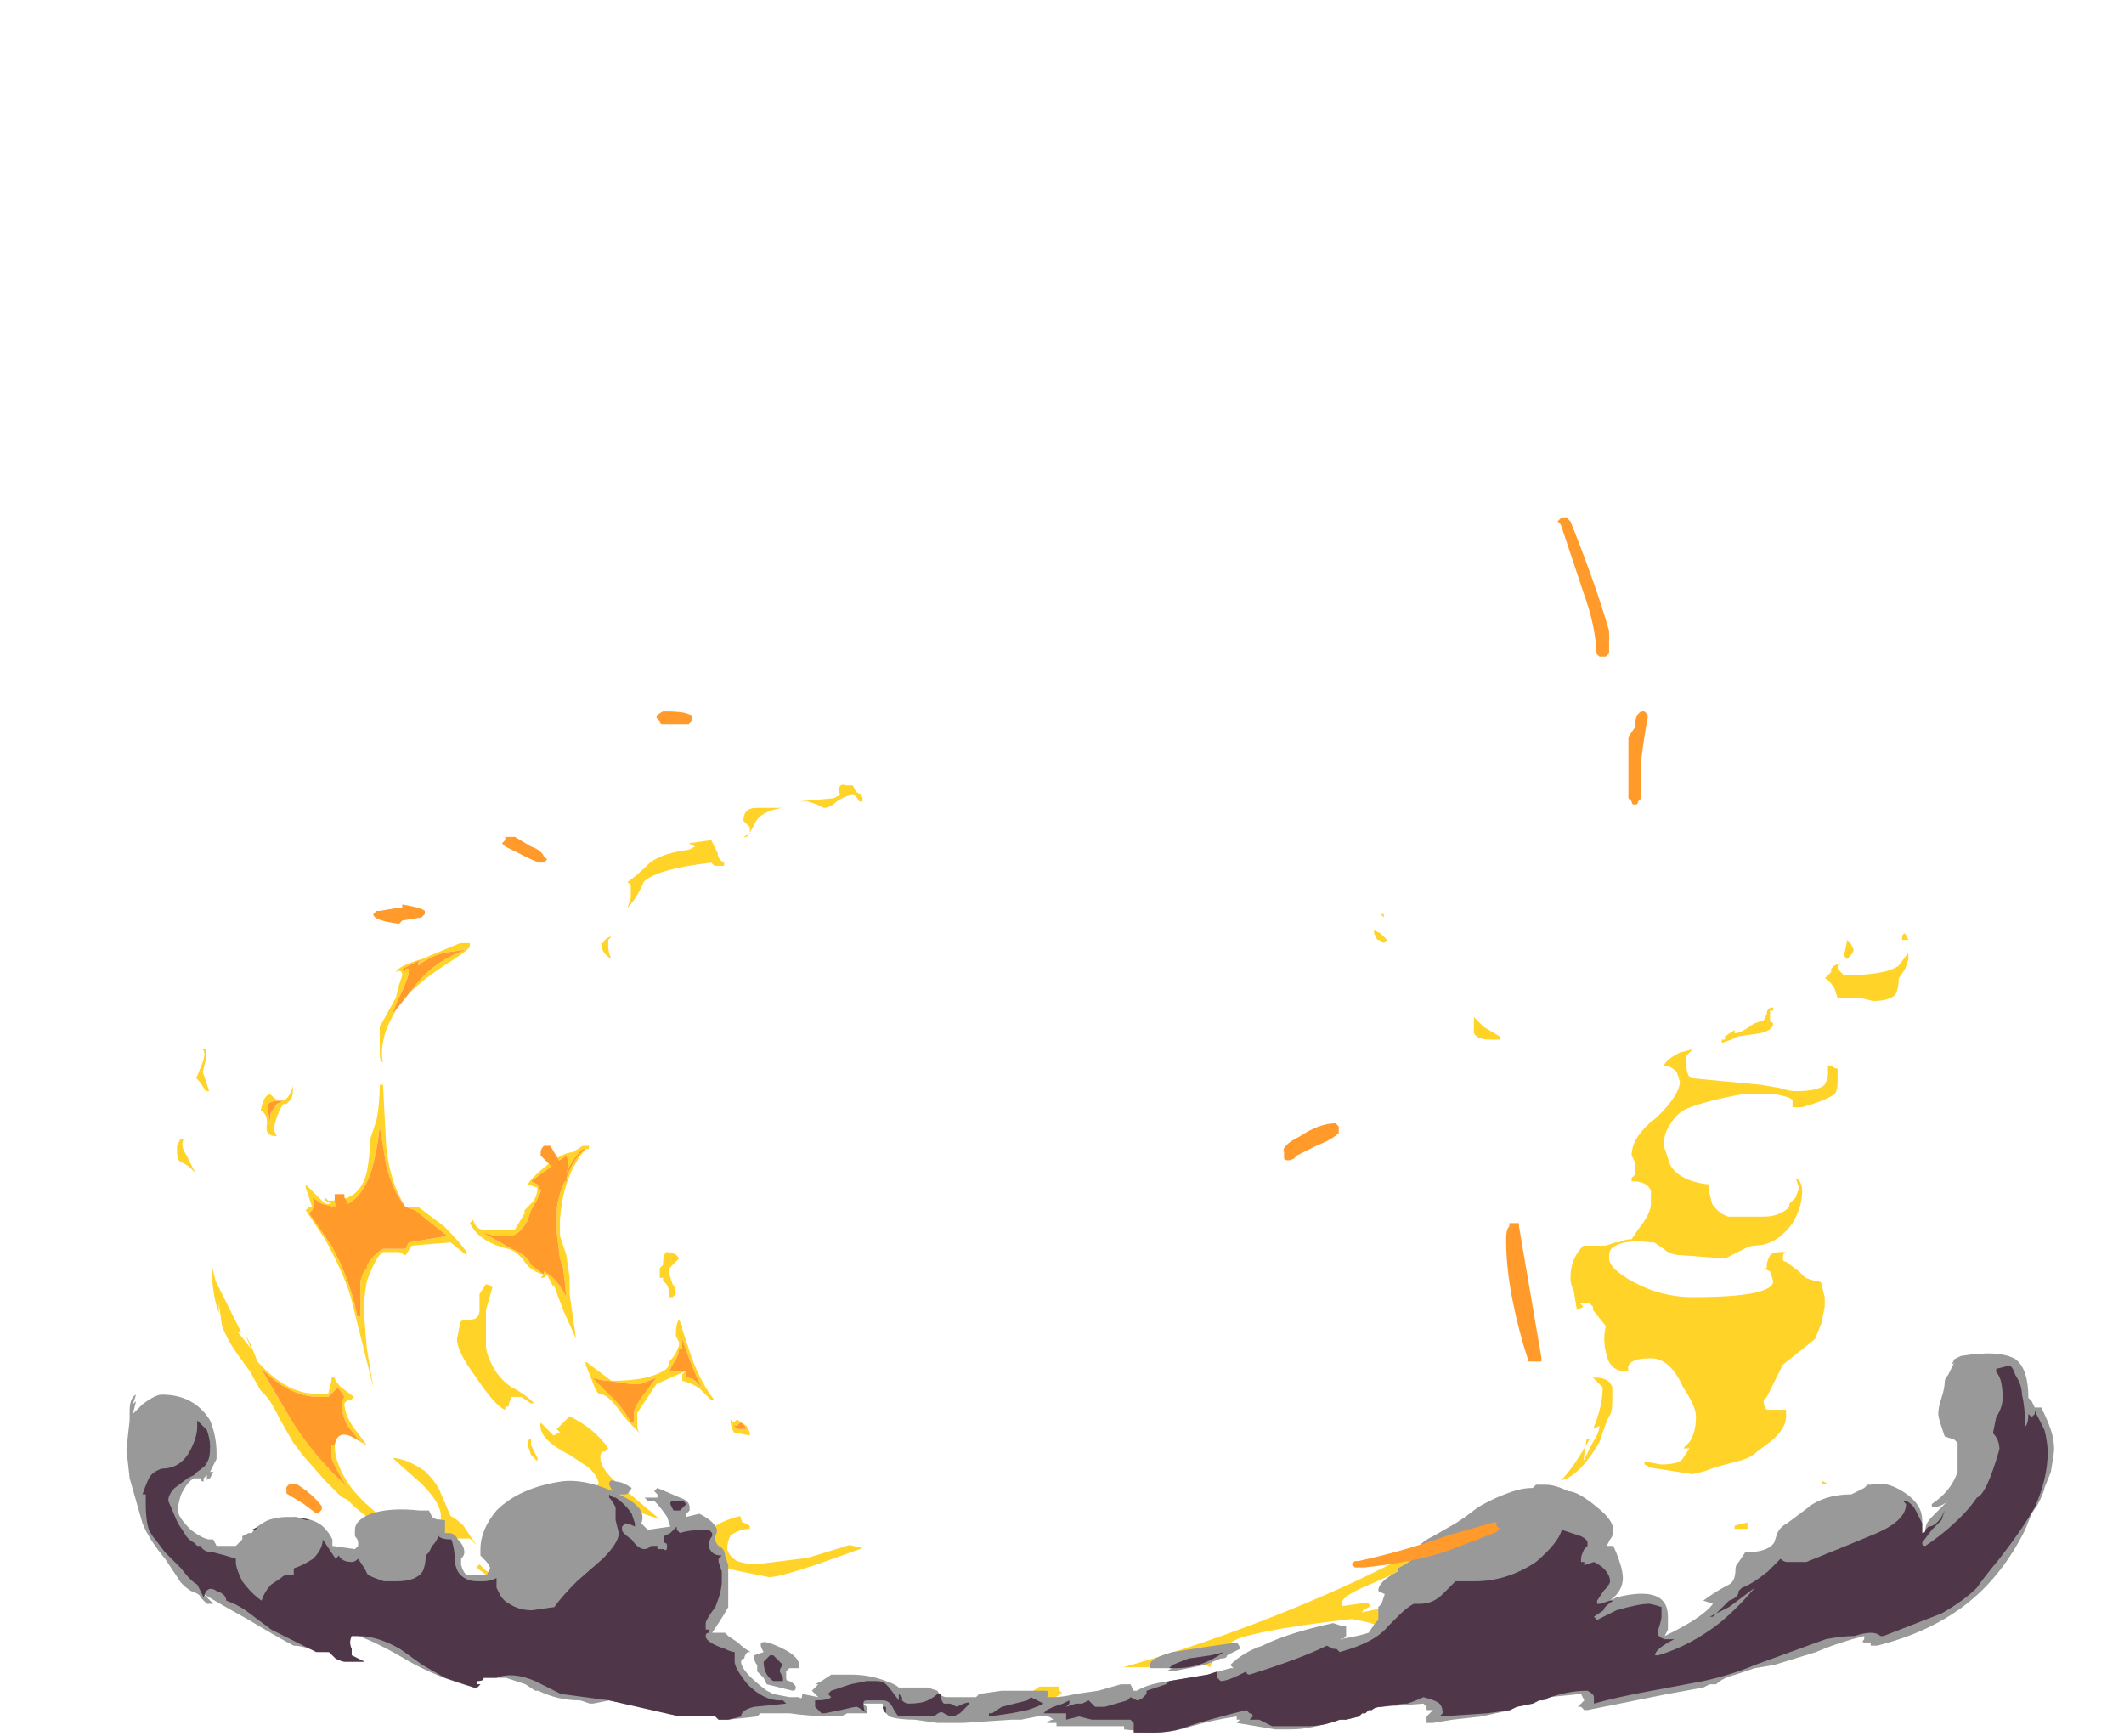 <?xml version="1.0" encoding="UTF-8" standalone="no"?>
<svg xmlns:ffdec="https://www.free-decompiler.com/flash" xmlns:xlink="http://www.w3.org/1999/xlink" ffdec:objectType="frame" height="188.75px" width="231.0px" xmlns="http://www.w3.org/2000/svg">
  <g transform="matrix(1.0, 0.0, 0.0, 1.0, 110.25, 168.0)">
    <use ffdec:characterId="1057" height="14.2" transform="matrix(7.0, 0.0, 0.0, 7.0, -91.0, -82.6)" width="26.9" xlink:href="#shape0"/>
    <use ffdec:characterId="1008" height="5.9" transform="matrix(7.0, 0.0, 0.0, 7.0, -96.5, -20.9)" width="29.95" xlink:href="#shape1"/>
    <use ffdec:characterId="1058" height="16.3" transform="matrix(7.0, 0.0, 0.0, 7.0, -79.1, -111.65)" width="21.15" xlink:href="#shape2"/>
  </g>
  <defs>
    <g id="shape0" transform="matrix(1.0, 0.0, 0.0, 1.0, 13.0, 11.8)">
      <path d="M7.3 -8.05 L7.55 -7.9 7.55 -7.85 7.4 -7.85 Q7.2 -7.85 7.15 -7.95 7.15 -8.05 7.15 -8.15 L7.15 -8.2 7.3 -8.05 M10.1 -7.45 Q10.15 -7.55 10.35 -7.65 L10.55 -7.7 10.45 -7.6 Q10.45 -7.55 10.45 -7.5 10.45 -7.25 10.55 -7.25 L11.6 -7.15 11.9 -7.1 Q12.05 -7.05 12.15 -7.05 12.5 -7.05 12.6 -7.15 12.65 -7.25 12.65 -7.3 L12.65 -7.45 12.7 -7.45 Q12.75 -7.4 12.8 -7.4 L12.8 -7.2 Q12.8 -7.05 12.75 -7.0 12.6 -6.9 12.25 -6.8 L12.1 -6.8 12.1 -6.9 Q12.1 -6.95 11.85 -7.0 L11.3 -7.0 11.05 -6.95 Q10.6 -6.85 10.4 -6.75 10.25 -6.65 10.15 -6.45 10.1 -6.35 10.1 -6.2 L10.2 -5.9 Q10.35 -5.65 10.8 -5.6 L10.8 -5.5 10.85 -5.3 Q10.95 -5.15 11.1 -5.1 L11.65 -5.1 Q11.9 -5.1 12.05 -5.25 L12.05 -5.3 12.15 -5.4 12.2 -5.55 12.15 -5.7 Q12.25 -5.65 12.25 -5.5 12.25 -5.25 12.1 -5.0 11.85 -4.65 11.5 -4.65 11.45 -4.65 11.35 -4.6 L11.05 -4.45 10.4 -4.5 Q10.2 -4.5 10.1 -4.6 L9.95 -4.7 9.9 -4.7 Q9.55 -4.75 9.35 -4.65 9.25 -4.6 9.25 -4.5 L9.25 -4.45 Q9.25 -4.3 9.6 -4.1 10.05 -3.85 10.55 -3.85 11.8 -3.85 11.8 -4.1 L11.75 -4.25 11.65 -4.3 11.7 -4.3 11.7 -4.35 Q11.7 -4.4 11.75 -4.5 11.8 -4.55 11.9 -4.55 L12.0 -4.55 Q11.95 -4.55 11.95 -4.45 11.95 -4.4 12.0 -4.4 L12.2 -4.25 12.3 -4.15 12.45 -4.1 Q12.55 -4.1 12.55 -4.05 L12.6 -3.85 12.6 -3.7 12.55 -3.45 12.45 -3.2 11.95 -2.8 11.7 -2.3 11.65 -2.25 Q11.65 -2.15 11.7 -2.1 L12.0 -2.1 12.0 -2.0 Q12.0 -1.8 11.75 -1.6 L11.55 -1.45 Q11.45 -1.35 11.25 -1.3 10.85 -1.2 10.75 -1.15 L10.55 -1.1 9.9 -1.2 9.8 -1.25 9.8 -1.3 10.05 -1.25 Q10.35 -1.25 10.4 -1.35 L10.5 -1.5 10.4 -1.5 10.5 -1.6 Q10.6 -1.75 10.6 -2.0 10.6 -2.15 10.4 -2.45 10.2 -2.9 9.9 -2.9 9.5 -2.9 9.55 -2.7 L9.5 -2.7 Q9.25 -2.7 9.2 -3.0 9.15 -3.2 9.2 -3.4 L9.0 -3.65 9.0 -3.7 8.95 -3.75 8.8 -3.75 8.85 -3.7 8.75 -3.65 8.7 -3.95 Q8.65 -4.05 8.65 -4.15 8.65 -4.45 8.85 -4.65 L9.2 -4.65 9.35 -4.7 9.4 -4.7 Q9.5 -4.75 9.6 -4.75 L9.7 -4.9 Q9.9 -5.15 9.9 -5.3 L9.9 -5.5 Q9.85 -5.65 9.6 -5.65 L9.6 -5.7 9.65 -5.75 9.65 -5.95 9.6 -6.05 Q9.6 -6.35 10.0 -6.65 10.35 -7.0 10.35 -7.2 L10.3 -7.35 Q10.2 -7.45 10.1 -7.45 M11.2 -7.95 Q11.3 -7.95 11.5 -8.1 L11.65 -8.15 11.7 -8.25 Q11.7 -8.35 11.8 -8.35 L11.8 -8.3 11.75 -8.3 11.75 -8.15 11.8 -8.1 Q11.8 -8.0 11.6 -7.95 L11.25 -7.9 11.15 -7.85 11.0 -7.8 11.0 -7.85 11.05 -7.85 11.05 -7.9 11.2 -8.0 11.2 -7.95 M5.75 -9.75 L5.7 -9.8 5.75 -9.8 5.75 -9.75 M5.65 -9.4 L5.6 -9.5 5.6 -9.55 5.7 -9.5 5.8 -9.4 5.75 -9.35 Q5.7 -9.4 5.65 -9.4 M8.2 -0.25 L8.05 -0.05 Q7.9 0.05 7.75 0.0 L7.55 0.0 7.9 -0.15 Q8.1 -0.25 8.2 -0.25 M9.3 -2.25 Q9.3 -2.05 9.25 -2.0 9.2 -1.9 9.1 -1.6 9.05 -1.5 8.9 -1.3 8.7 -1.05 8.5 -1.0 8.7 -1.2 8.95 -1.65 L8.9 -1.65 8.85 -1.3 9.0 -1.6 Q9.1 -1.75 9.1 -1.85 L9.0 -1.8 Q9.15 -2.15 9.15 -2.45 L9.0 -2.6 9.05 -2.6 Q9.25 -2.6 9.3 -2.45 L9.3 -2.25 M11.3 -0.25 L11.2 -0.25 11.2 -0.3 11.4 -0.35 11.4 -0.25 Q11.35 -0.25 11.3 -0.25 M13.05 -9.25 Q13.05 -9.2 12.95 -9.1 L12.9 -9.15 12.95 -9.4 13.0 -9.35 13.05 -9.25 M13.9 -9.4 L13.8 -9.4 Q13.8 -9.5 13.85 -9.5 L13.9 -9.4 M13.9 -9.1 L13.85 -8.95 13.75 -8.8 Q13.75 -8.65 13.7 -8.55 13.6 -8.45 13.35 -8.45 L13.15 -8.5 12.8 -8.5 12.75 -8.65 Q12.65 -8.8 12.6 -8.8 L12.7 -8.9 12.7 -8.95 12.75 -9.0 12.85 -9.05 Q12.8 -9.05 12.8 -8.95 L12.9 -8.85 Q13.55 -8.85 13.75 -9.0 L13.9 -9.2 13.9 -9.1 M12.6 -0.95 L12.55 -0.95 12.55 -1.0 12.65 -0.95 12.6 -0.95 M8.2 0.45 L8.2 0.4 Q8.2 0.35 8.45 0.3 L8.2 0.45 M7.85 0.75 L7.85 0.8 Q7.8 0.8 7.8 0.85 L7.8 0.9 7.85 0.9 7.75 0.95 7.7 0.95 7.3 1.05 7.15 1.05 Q7.05 1.1 7.05 1.05 L7.05 1.0 7.1 1.0 7.15 0.9 Q7.3 0.9 7.55 0.8 L7.7 0.7 7.85 0.75 M7.15 0.7 Q6.85 0.9 5.65 1.35 L5.6 1.25 5.65 1.25 5.5 1.2 5.25 1.15 Q3.95 1.3 3.5 1.45 3.15 1.6 3.05 1.9 L2.95 1.85 Q2.9 1.8 2.85 1.8 L2.65 1.8 2.3 1.85 2.1 1.9 1.7 1.9 Q3.3 1.45 4.9 0.75 5.7 0.4 6.6 -0.1 6.1 0.35 5.9 0.45 L5.45 0.65 Q5.1 0.8 5.1 0.9 L5.1 0.95 5.45 0.9 5.5 0.9 5.55 0.95 5.45 1.0 5.4 1.05 6.3 0.85 7.05 0.7 7.15 0.7 M0.35 2.35 L0.25 2.3 0.4 2.2 0.7 2.2 0.7 2.25 0.75 2.3 0.6 2.4 0.35 2.35 M2.35 2.35 L2.35 2.35 M2.25 2.35 Q2.4 2.25 2.85 2.15 L2.7 2.3 2.45 2.4 2.25 2.4 2.25 2.35 M-12.6 -7.35 L-12.5 -7.05 -12.55 -7.05 -12.65 -7.2 -12.7 -7.25 -12.6 -7.5 Q-12.55 -7.65 -12.6 -7.7 L-12.55 -7.7 -12.55 -7.55 -12.6 -7.35 M-11.7 -6.75 Q-11.65 -7.0 -11.55 -7.0 -11.45 -6.9 -11.4 -6.9 -11.3 -6.9 -11.25 -7.0 -11.2 -7.1 -11.2 -7.15 L-11.2 -7.05 Q-11.2 -6.95 -11.25 -6.9 L-11.3 -6.85 -11.35 -6.85 Q-11.45 -6.7 -11.5 -6.45 L-11.45 -6.35 Q-11.65 -6.35 -11.6 -6.55 -11.6 -6.7 -11.7 -6.75 M-12.95 -6.3 L-12.9 -6.3 Q-12.95 -6.2 -12.85 -6.05 L-12.7 -5.75 Q-12.8 -5.9 -12.95 -5.95 -13.0 -6.0 -13.0 -6.1 L-13.0 -6.2 -12.95 -6.3 M-10.55 -1.55 Q-10.55 -1.25 -10.3 -0.9 -10.15 -0.7 -9.9 -0.5 L-9.7 -0.35 -9.8 -0.4 -9.35 -0.05 Q-9.85 -0.25 -10.25 -0.6 L-10.35 -0.7 -10.45 -0.75 -10.7 -1.0 -11.05 -1.4 -11.2 -1.6 -11.4 -1.95 -11.45 -2.05 Q-11.55 -2.25 -11.65 -2.35 L-11.7 -2.4 -11.9 -2.75 -11.8 -2.6 -12.05 -2.95 Q-12.2 -3.15 -12.3 -3.4 L-12.35 -3.75 -12.35 -3.6 Q-12.45 -3.9 -12.45 -4.15 L-12.45 -4.3 -12.4 -4.1 -12.0 -3.3 -12.05 -3.3 -11.85 -3.05 -11.95 -3.3 -11.85 -3.1 -11.75 -2.85 Q-11.3 -2.35 -10.85 -2.35 L-10.65 -2.35 -10.6 -2.55 -10.6 -2.6 -10.55 -2.6 Q-10.55 -2.55 -10.45 -2.45 L-10.25 -2.3 -10.3 -2.25 -10.35 -2.25 -10.4 -2.2 Q-10.4 -2.0 -10.2 -1.75 L-10.05 -1.55 -10.15 -1.6 -10.35 -1.85 Q-10.5 -2.15 -10.4 -2.3 L-10.5 -2.45 -10.65 -2.3 -10.8 -2.3 Q-11.25 -2.3 -11.7 -2.75 L-11.2 -1.9 Q-10.85 -1.35 -10.35 -0.9 -10.5 -1.1 -10.6 -1.35 L-10.6 -1.55 -10.55 -1.55 M-2.6 -11.8 L-2.5 -11.8 -2.45 -11.7 Q-2.35 -11.65 -2.35 -11.6 L-2.35 -11.55 -2.4 -11.55 Q-2.45 -11.65 -2.5 -11.65 -2.6 -11.65 -2.75 -11.55 -2.85 -11.45 -2.95 -11.45 L-3.05 -11.5 -3.2 -11.55 -3.35 -11.55 -2.8 -11.6 -2.7 -11.65 Q-2.75 -11.85 -2.6 -11.8 M-2.55 -11.8 L-2.55 -11.8 M-4.7 -10.95 Q-4.65 -10.85 -4.6 -10.75 -4.6 -10.65 -4.5 -10.6 L-4.5 -10.55 -4.65 -10.55 -4.7 -10.6 Q-5.55 -10.5 -5.75 -10.3 -5.85 -10.05 -6.0 -9.9 L-5.95 -10.05 -5.95 -10.25 -6.0 -10.3 Q-5.85 -10.4 -5.65 -10.6 -5.45 -10.75 -5.05 -10.8 L-4.95 -10.85 -5.05 -10.9 -4.7 -10.95 M-4.1 -11.05 L-4.1 -11.15 -4.2 -11.25 Q-4.2 -11.45 -4.0 -11.45 L-3.6 -11.45 Q-3.9 -11.4 -4.0 -11.25 -4.1 -11.05 -4.15 -11.0 L-4.2 -11.0 -4.1 -11.05 M-9.45 -8.9 L-9.45 -8.95 -9.4 -8.95 -9.4 -8.9 Q-9.4 -8.8 -9.6 -8.4 L-9.65 -8.25 -9.25 -8.75 Q-8.95 -9.1 -8.5 -9.25 L-8.85 -9.2 -9.0 -9.15 -9.1 -9.1 Q-9.2 -9.05 -9.25 -9.0 L-9.25 -9.05 -9.2 -9.1 -9.5 -8.95 -9.45 -8.9 M-9.6 -8.9 Q-9.55 -9.0 -9.2 -9.1 L-8.6 -9.35 -8.45 -9.35 Q-8.45 -9.4 -8.45 -9.3 -8.45 -9.25 -8.85 -9.0 -9.3 -8.7 -9.5 -8.45 -9.65 -8.25 -9.75 -8.0 -9.85 -7.7 -9.8 -7.5 -9.85 -7.5 -9.85 -7.65 L-9.85 -8.05 -9.6 -8.5 -9.55 -8.7 -9.5 -8.85 Q-9.5 -8.95 -9.6 -8.9 M-9.8 -7.15 L-9.75 -6.2 Q-9.7 -5.65 -9.45 -5.25 L-9.25 -5.25 -8.85 -4.95 Q-8.6 -4.7 -8.5 -4.55 L-8.5 -4.5 -8.75 -4.7 -9.35 -4.65 -9.45 -4.5 -9.55 -4.55 -9.8 -4.55 Q-9.9 -4.5 -10.05 -4.1 -10.1 -3.8 -10.1 -3.65 L-10.05 -3.05 -9.95 -2.45 -10.3 -3.85 Q-10.4 -4.2 -10.7 -4.75 L-11.0 -5.2 -10.95 -5.25 -10.9 -5.25 -11.0 -5.55 -11.0 -5.6 Q-10.75 -5.35 -10.7 -5.3 L-10.6 -5.3 -10.7 -5.35 -10.7 -5.4 -10.65 -5.35 -10.6 -5.35 Q-10.15 -5.35 -10.05 -5.8 -10.0 -6.05 -10.0 -6.3 L-9.9 -6.6 Q-9.85 -6.85 -9.85 -7.15 L-9.8 -7.15 M-6.25 -9.45 L-6.3 -9.4 -6.3 -9.3 Q-6.3 -9.2 -6.25 -9.1 -6.4 -9.2 -6.4 -9.3 -6.4 -9.35 -6.35 -9.4 -6.3 -9.45 -6.25 -9.45 M-6.6 -6.15 L-6.65 -6.15 Q-7.0 -5.75 -7.05 -5.05 L-7.05 -4.95 -7.05 -4.8 -6.95 -4.5 -6.9 -4.15 -6.9 -3.9 -6.8 -3.2 -7.0 -3.65 -7.15 -4.05 -7.15 -4.0 -7.25 -4.2 -7.3 -4.15 -7.35 -4.15 -7.3 -4.2 Q-7.5 -4.25 -7.6 -4.4 -7.7 -4.55 -7.85 -4.6 -8.3 -4.7 -8.45 -5.0 L-8.4 -5.05 Q-8.35 -4.9 -8.25 -4.9 L-7.75 -4.9 -7.6 -5.15 -7.6 -5.2 -7.5 -5.3 Q-7.4 -5.4 -7.4 -5.55 L-7.55 -5.6 Q-7.5 -5.7 -7.25 -5.9 -7.0 -6.1 -6.85 -6.1 L-6.7 -6.2 -6.6 -6.2 -6.6 -6.15 M-6.7 -6.15 Q-6.9 -5.95 -6.95 -5.75 -6.9 -5.95 -6.95 -6.05 L-7.5 -5.65 -7.4 -5.6 -7.35 -5.5 Q-7.35 -5.45 -7.5 -5.2 L-7.55 -5.05 Q-7.65 -4.85 -7.8 -4.8 L-8.05 -4.8 -8.25 -4.85 Q-8.15 -4.8 -7.8 -4.6 -7.55 -4.5 -7.5 -4.35 L-7.3 -4.2 -7.3 -4.25 Q-7.1 -4.15 -6.95 -3.85 L-7.0 -4.3 -7.05 -4.45 -7.1 -4.85 -7.1 -5.15 Q-7.1 -5.4 -6.95 -5.7 -6.85 -6.0 -6.65 -6.15 L-6.7 -6.15 M-8.1 -4.0 L-8.2 -3.65 -8.2 -3.1 Q-8.2 -2.95 -8.05 -2.7 -7.95 -2.55 -7.8 -2.45 -7.6 -2.35 -7.45 -2.2 L-7.5 -2.2 -7.65 -2.3 -7.8 -2.3 Q-7.85 -2.2 -7.85 -2.15 L-7.9 -2.15 -7.9 -2.1 Q-8.05 -2.15 -8.35 -2.6 -8.65 -3.0 -8.65 -3.2 L-8.6 -3.45 Q-8.6 -3.5 -8.45 -3.5 -8.3 -3.5 -8.3 -3.65 L-8.3 -3.9 -8.2 -4.05 Q-8.15 -4.05 -8.1 -4.0 M-9.85 -6.5 Q-9.9 -6.05 -10.0 -5.75 -10.2 -5.25 -10.55 -5.25 L-10.75 -5.3 -10.9 -5.4 Q-10.85 -5.3 -10.9 -5.2 L-10.95 -5.15 Q-10.8 -4.95 -10.6 -4.65 -10.3 -4.1 -10.2 -3.55 L-10.15 -3.55 -10.15 -4.1 Q-10.05 -4.45 -9.8 -4.6 L-9.45 -4.6 -9.4 -4.7 -8.8 -4.8 -9.3 -5.2 -9.45 -5.25 Q-9.65 -5.5 -9.75 -5.9 L-9.85 -6.5 M-11.45 -6.85 L-11.35 -6.9 -11.4 -6.9 Q-11.6 -6.9 -11.6 -6.8 L-11.55 -6.55 -11.55 -6.7 -11.45 -6.85 M-8.75 -0.45 Q-8.65 -0.4 -8.55 -0.3 L-8.45 -0.15 -8.35 0.0 -8.45 -0.1 -8.55 -0.1 Q-8.75 -0.1 -8.8 -0.1 L-8.95 -0.4 -8.9 -0.4 -8.9 -0.45 Q-8.9 -0.65 -9.2 -0.95 L-9.65 -1.35 Q-9.45 -1.35 -9.15 -1.15 -8.95 -0.95 -8.9 -0.8 L-8.75 -0.45 M-6.65 -2.85 L-6.25 -2.55 Q-5.7 -2.55 -5.45 -2.7 -5.35 -2.75 -5.35 -2.85 -5.25 -2.95 -5.2 -3.1 L-5.2 -3.15 -5.25 -3.25 Q-5.25 -3.45 -5.2 -3.5 L-5.15 -3.4 -5.15 -3.35 -5.0 -2.9 Q-4.85 -2.5 -4.65 -2.25 L-4.7 -2.25 -4.85 -2.4 Q-4.95 -2.5 -5.15 -2.55 L-5.15 -2.65 -5.1 -2.7 -5.55 -2.5 -5.85 -2.05 -5.85 -1.85 Q-5.85 -1.75 -5.75 -1.7 -5.85 -1.75 -6.1 -2.05 -6.3 -2.35 -6.45 -2.35 -6.5 -2.4 -6.55 -2.55 L-6.65 -2.8 -6.65 -2.85 M-7.0 -1.9 L-7.0 -1.9 -6.9 -2.0 Q-6.5 -1.8 -6.3 -1.5 L-6.35 -1.45 -6.4 -1.45 Q-6.5 -1.25 -6.15 -0.95 L-5.5 -0.4 -5.8 -0.5 -5.95 -0.5 Q-6.15 -0.5 -6.3 -0.65 L-6.5 -0.9 -6.45 -0.95 Q-6.45 -1.05 -6.6 -1.2 L-6.9 -1.4 Q-7.4 -1.65 -7.35 -1.9 L-7.15 -1.7 -7.05 -1.75 -7.1 -1.8 -7.0 -1.9 M-5.95 -2.5 L-6.3 -2.55 Q-6.4 -2.55 -6.55 -2.6 L-6.2 -2.25 Q-6.05 -2.1 -5.95 -1.9 L-5.9 -1.9 -5.9 -2.05 Q-5.9 -2.15 -5.7 -2.4 L-5.55 -2.6 -5.8 -2.5 -5.95 -2.5 M-7.5 -1.65 L-7.5 -1.55 -7.4 -1.35 -7.4 -1.3 -7.5 -1.4 -7.55 -1.55 Q-7.55 -1.65 -7.5 -1.65 M-7.45 -0.15 Q-6.75 0.2 -6.5 0.25 -6.2 0.7 -6.05 0.85 -5.7 1.15 -4.95 1.35 L-5.75 1.2 -6.45 1.0 -6.8 1.05 -6.95 1.1 -6.85 1.25 -6.85 1.3 -7.55 0.85 Q-8.1 0.55 -8.35 0.35 L-8.3 0.3 -8.2 0.4 Q-8.1 0.45 -7.95 0.45 L-7.7 0.45 -7.6 0.3 Q-7.6 0.2 -7.7 0.05 -7.75 -0.1 -7.95 -0.15 -7.85 -0.35 -7.45 -0.15 M-5.9 -0.1 Q-5.9 -0.2 -5.9 -0.15 L-5.65 0.0 Q-5.7 0.1 -5.6 0.2 L-5.8 0.15 -5.95 0.0 -5.9 -0.05 Q-5.9 0.0 -5.9 -0.1 M-5.2 -4.45 L-5.35 -4.3 -5.35 -4.2 -5.3 -4.05 Q-5.25 -4.0 -5.25 -3.9 L-5.3 -3.85 -5.35 -3.85 Q-5.35 -4.05 -5.45 -4.1 L-5.45 -4.15 -5.5 -4.15 -5.5 -4.3 -5.45 -4.35 Q-5.45 -4.5 -5.4 -4.55 -5.25 -4.55 -5.2 -4.45 M-4.3 -1.8 L-4.15 -1.8 Q-4.2 -1.9 -4.25 -1.9 L-4.3 -1.85 -4.35 -1.85 -4.3 -1.8 M-4.15 -1.85 L-4.1 -1.75 -4.1 -1.7 -4.35 -1.75 Q-4.4 -1.85 -4.4 -1.95 L-4.35 -1.9 -4.3 -1.95 -4.15 -1.85 M-5.2 -3.4 L-5.2 -3.4 M-5.2 -3.3 L-5.2 -3.3 M-5.2 -3.05 Q-5.2 -2.95 -5.3 -2.8 L-5.35 -2.7 -5.1 -2.7 Q-5.1 -2.65 -5.1 -2.6 -5.0 -2.6 -4.95 -2.55 L-4.85 -2.45 Q-5.0 -2.75 -5.15 -3.2 L-5.15 -3.05 -5.2 -3.05 M-5.6 -2.6 L-5.6 -2.6 M-4.7 -0.1 Q-4.7 -0.15 -4.75 -0.15 L-4.8 -0.15 Q-4.65 -0.35 -4.25 -0.45 L-4.2 -0.3 -4.2 -0.35 -4.1 -0.3 -4.1 -0.25 Q-4.25 -0.25 -4.4 -0.15 -4.45 -0.05 -4.45 0.05 -4.45 0.15 -4.3 0.25 -4.15 0.3 -4.0 0.3 L-3.2 0.2 -2.55 0.0 -2.35 0.05 -3.05 0.3 Q-3.65 0.5 -3.8 0.5 L-4.3 0.4 Q-4.9 0.25 -5.15 0.05 L-4.8 0.05 -4.8 0.0 -4.75 -0.05 Q-4.7 -0.05 -4.7 -0.1 M-5.45 0.4 L-5.35 0.4 -5.4 0.5 -5.5 0.45 -5.5 0.4 -5.45 0.4" fill="#ffd327" fill-rule="evenodd" stroke="none"/>
      <path d="M-10.15 -1.6 Q-10.5 -1.85 -10.55 -1.55 L-10.6 -1.55 -10.6 -1.35 Q-10.5 -1.1 -10.35 -0.9 -10.85 -1.35 -11.2 -1.9 L-11.7 -2.75 Q-11.25 -2.3 -10.8 -2.3 L-10.65 -2.3 -10.5 -2.45 -10.4 -2.3 Q-10.5 -2.15 -10.35 -1.85 L-10.15 -1.6 M-9.45 -8.9 L-9.5 -8.95 -9.2 -9.1 -9.25 -9.05 -9.25 -9.0 Q-9.2 -9.05 -9.1 -9.1 L-9.0 -9.15 -8.85 -9.2 -8.5 -9.25 Q-8.95 -9.1 -9.25 -8.75 L-9.65 -8.25 -9.6 -8.4 Q-9.4 -8.8 -9.4 -8.9 L-9.4 -8.95 -9.45 -8.95 -9.45 -8.9 M-6.7 -6.15 L-6.65 -6.15 Q-6.85 -6.0 -6.95 -5.7 -7.1 -5.4 -7.1 -5.15 L-7.1 -4.85 -7.05 -4.45 -7.0 -4.3 -6.95 -3.85 Q-7.1 -4.15 -7.3 -4.25 L-7.3 -4.2 -7.5 -4.35 Q-7.55 -4.5 -7.8 -4.6 -8.15 -4.8 -8.25 -4.85 L-8.05 -4.8 -7.8 -4.8 Q-7.65 -4.85 -7.55 -5.05 L-7.5 -5.2 Q-7.35 -5.45 -7.35 -5.5 L-7.4 -5.6 -7.5 -5.65 -6.95 -6.05 Q-6.9 -5.95 -6.95 -5.75 -6.9 -5.95 -6.7 -6.15 M-11.45 -6.85 L-11.55 -6.7 -11.55 -6.55 -11.6 -6.8 Q-11.6 -6.9 -11.4 -6.9 L-11.35 -6.9 -11.45 -6.85 M-9.85 -6.5 L-9.75 -5.9 Q-9.65 -5.5 -9.45 -5.25 L-9.3 -5.2 -8.8 -4.8 -9.4 -4.7 -9.45 -4.6 -9.8 -4.6 Q-10.05 -4.45 -10.15 -4.1 L-10.15 -3.55 -10.2 -3.55 Q-10.3 -4.1 -10.6 -4.65 -10.8 -4.95 -10.95 -5.15 L-10.9 -5.2 Q-10.85 -5.3 -10.9 -5.4 L-10.75 -5.3 -10.55 -5.25 Q-10.2 -5.25 -10.0 -5.75 -9.9 -6.05 -9.85 -6.5 M-5.95 -2.5 L-5.8 -2.5 -5.55 -2.6 -5.7 -2.4 Q-5.9 -2.15 -5.9 -2.05 L-5.9 -1.9 -5.95 -1.9 Q-6.05 -2.1 -6.2 -2.25 L-6.55 -2.6 Q-6.4 -2.55 -6.3 -2.55 L-5.95 -2.5 M-4.3 -1.8 L-4.35 -1.85 -4.3 -1.85 -4.25 -1.9 Q-4.2 -1.9 -4.15 -1.8 L-4.3 -1.8 M-5.2 -3.05 L-5.15 -3.05 -5.15 -3.2 Q-5.0 -2.75 -4.85 -2.45 L-4.95 -2.55 Q-5.0 -2.6 -5.1 -2.6 -5.1 -2.65 -5.1 -2.7 L-5.35 -2.7 -5.3 -2.8 Q-5.2 -2.95 -5.2 -3.05" fill="#ff9a2b" fill-rule="evenodd" stroke="none"/>
    </g>
    <g id="shape1" transform="matrix(1.0, 0.0, 0.0, 1.0, 14.9, 2.95)">
      <path d="M5.9 -0.4 L6.1 -0.55 Q6.35 -0.7 6.65 -0.8 6.8 -0.85 6.95 -0.85 L7.0 -0.9 7.15 -0.9 Q7.3 -0.9 7.5 -0.8 7.65 -0.8 7.95 -0.55 8.2 -0.35 8.2 -0.2 8.2 -0.1 8.15 -0.05 L8.1 0.05 8.2 0.05 Q8.25 0.15 8.3 0.3 8.35 0.45 8.35 0.55 8.35 0.75 8.15 0.9 L8.25 0.85 Q9.05 0.65 9.05 1.15 L9.05 1.35 9.0 1.45 9.1 1.4 Q9.6 1.15 9.75 0.95 L9.6 0.9 Q9.8 0.75 10.0 0.65 10.1 0.6 10.1 0.4 10.1 0.35 10.15 0.3 L10.25 0.15 Q10.6 0.15 10.7 0.0 L10.75 -0.15 Q10.8 -0.25 10.9 -0.3 L11.3 -0.6 Q11.55 -0.75 11.9 -0.75 L12.1 -0.85 12.15 -0.9 12.2 -0.9 Q12.4 -0.95 12.6 -0.85 13.0 -0.65 13.0 -0.35 L13.0 -0.15 Q13.05 -0.15 13.05 -0.2 13.05 -0.3 13.15 -0.4 L13.4 -0.65 Q13.3 -0.55 13.15 -0.55 L13.15 -0.6 Q13.45 -0.8 13.55 -1.1 L13.55 -1.55 13.5 -1.6 13.35 -1.65 13.3 -1.8 Q13.25 -1.95 13.25 -2.0 13.25 -2.1 13.3 -2.25 13.35 -2.4 13.35 -2.5 13.35 -2.55 13.4 -2.6 L13.5 -2.8 13.45 -2.75 13.5 -2.85 13.6 -2.9 Q14.2 -3.0 14.45 -2.85 14.65 -2.7 14.65 -2.25 L14.7 -2.2 14.75 -2.1 14.85 -2.1 Q14.95 -1.9 15.0 -1.75 15.05 -1.6 15.05 -1.45 15.05 -1.4 15.0 -1.1 L14.9 -0.85 Q14.9 -0.8 14.8 -0.6 L14.7 -0.45 14.6 -0.2 Q14.4 0.2 14.15 0.5 13.5 1.3 12.3 1.6 L12.2 1.6 12.2 1.55 12.1 1.55 Q12.05 1.55 12.1 1.5 L12.1 1.45 Q11.7 1.55 11.35 1.7 L10.7 1.9 10.4 1.95 10.1 2.05 Q9.9 2.1 9.8 2.2 L9.7 2.2 9.6 2.25 9.05 2.35 7.8 2.6 7.75 2.6 7.7 2.55 7.65 2.55 7.75 2.45 7.7 2.35 7.2 2.4 7.15 2.45 7.05 2.45 6.95 2.5 6.7 2.55 6.6 2.6 6.15 2.7 5.7 2.75 5.4 2.8 5.3 2.8 Q5.3 2.75 5.3 2.7 5.35 2.65 5.4 2.6 L5.3 2.6 5.3 2.55 5.25 2.5 4.6 2.55 Q4.5 2.55 4.45 2.6 L4.4 2.6 4.35 2.65 4.3 2.65 4.25 2.7 4.05 2.75 3.95 2.75 Q3.5 2.9 3.2 2.9 L2.95 2.9 2.35 2.8 2.4 2.75 2.35 2.75 2.35 2.7 Q2.0 2.75 1.65 2.85 1.35 2.95 1.05 2.95 L0.6 2.9 0.6 2.85 -0.45 2.85 -0.45 2.8 -0.6 2.8 Q-0.55 2.75 -0.5 2.75 -0.55 2.7 -0.6 2.7 L-0.75 2.7 -1.0 2.75 -1.15 2.75 -1.9 2.8 -2.3 2.8 -2.65 2.75 Q-2.9 2.75 -3.05 2.7 -3.15 2.6 -3.15 2.55 L-3.15 2.5 -3.45 2.5 -3.4 2.55 -3.4 2.65 -3.7 2.65 -3.8 2.7 -3.9 2.7 Q-4.25 2.7 -4.6 2.65 L-5.05 2.65 -5.1 2.7 -5.55 2.75 -5.7 2.75 -5.75 2.7 -6.3 2.7 -7.4 2.45 -7.65 2.5 -7.7 2.5 -7.85 2.45 Q-8.2 2.45 -8.5 2.3 L-8.55 2.3 -8.7 2.2 Q-8.85 2.15 -9.0 2.1 L-9.35 2.1 Q-9.35 2.15 -9.45 2.15 L-9.45 2.2 -9.4 2.2 -9.45 2.25 -9.5 2.25 Q-10.05 2.1 -10.5 1.85 -11.0 1.55 -11.3 1.45 L-11.4 1.45 Q-11.45 1.55 -11.4 1.65 L-11.4 1.75 -11.2 1.85 -11.5 1.85 Q-11.55 1.85 -11.65 1.8 L-11.75 1.7 Q-11.85 1.7 -12.05 1.65 -12.2 1.6 -12.3 1.6 -12.5 1.5 -13.0 1.2 -13.45 0.95 -13.7 0.8 L-13.55 0.95 -13.65 0.95 -13.75 0.85 Q-13.75 0.8 -13.9 0.75 -14.05 0.65 -14.1 0.55 -14.2 0.4 -14.3 0.25 -14.55 -0.05 -14.65 -0.3 L-14.85 -1.0 -14.9 -1.45 -14.85 -1.9 -14.85 -2.05 Q-14.85 -2.25 -14.75 -2.3 L-14.8 -2.15 -14.75 -2.2 -14.8 -2.0 -14.65 -2.15 Q-14.45 -2.3 -14.35 -2.3 -13.85 -2.3 -13.6 -1.9 -13.5 -1.65 -13.5 -1.4 L-13.5 -1.3 -13.6 -1.1 -13.55 -1.1 -13.6 -1.0 Q-13.65 -1.0 -13.65 -0.95 L-13.65 -1.05 -13.7 -1.0 -13.7 -0.95 Q-13.75 -0.95 -13.75 -1.0 L-13.85 -1.0 Q-13.95 -0.95 -14.05 -0.75 -14.1 -0.6 -14.1 -0.5 -14.1 -0.4 -13.9 -0.2 -13.7 -0.05 -13.6 -0.05 L-13.55 -0.05 -13.5 0.05 -13.2 0.05 Q-13.15 0.0 -13.1 -0.05 L-13.1 -0.1 -13.0 -0.15 -12.95 -0.15 Q-12.9 -0.25 -12.7 -0.35 -12.55 -0.4 -12.4 -0.4 -11.95 -0.4 -11.8 -0.2 -11.75 -0.15 -11.7 -0.05 L-11.7 0.05 -11.35 0.1 -11.3 0.05 -11.3 0.0 Q-11.3 -0.05 -11.35 -0.1 -11.35 -0.15 -11.35 -0.2 -11.35 -0.35 -11.1 -0.45 -10.8 -0.55 -10.35 -0.5 L-10.2 -0.5 -10.15 -0.4 Q-10.1 -0.35 -9.95 -0.35 L-9.95 -0.15 -9.9 -0.15 Q-9.8 -0.15 -9.75 -0.05 -9.65 0.05 -9.65 0.15 -9.65 0.2 -9.7 0.25 L-9.7 0.35 Q-9.65 0.5 -9.6 0.5 L-9.3 0.5 -9.25 0.4 Q-9.25 0.35 -9.35 0.25 L-9.4 0.2 -9.4 0.1 Q-9.4 -0.2 -9.15 -0.5 -8.8 -0.85 -8.15 -0.95 -7.8 -1.0 -7.35 -0.8 L-7.4 -0.9 Q-7.4 -1.0 -7.3 -0.95 -7.2 -0.95 -7.05 -0.85 -7.1 -0.75 -7.15 -0.75 L-7.25 -0.75 Q-6.8 -0.55 -6.9 -0.3 L-6.8 -0.2 -6.45 -0.25 -6.5 -0.4 Q-6.6 -0.55 -6.7 -0.65 L-6.8 -0.65 -6.85 -0.7 -6.65 -0.7 -6.65 -0.75 -6.7 -0.8 -6.65 -0.85 -6.3 -0.7 Q-6.15 -0.65 -6.15 -0.55 L-6.15 -0.5 -6.2 -0.45 -6.2 -0.4 -6.0 -0.45 Q-5.8 -0.35 -5.75 -0.25 -5.7 -0.2 -5.75 -0.1 L-5.75 -0.05 Q-5.75 0.0 -5.7 0.05 -5.6 0.1 -5.6 0.2 L-5.55 0.35 Q-5.55 0.45 -5.55 0.5 L-5.55 1.0 Q-5.6 1.1 -5.8 1.4 L-5.6 1.4 -5.55 1.45 -5.4 1.55 Q-5.3 1.65 -5.2 1.7 L-5.25 1.7 Q-5.3 1.75 -5.3 1.8 -5.3 1.85 -5.3 1.8 -5.35 1.8 -5.35 1.85 -5.35 2.0 -4.95 2.3 L-4.85 2.35 -4.6 2.4 -4.45 2.4 Q-4.4 2.45 -4.4 2.35 L-4.15 2.4 -4.25 2.3 -4.15 2.2 -4.2 2.2 -4.1 2.15 -3.95 2.05 -3.65 2.05 Q-3.35 2.05 -3.1 2.15 -2.95 2.2 -2.9 2.25 L-2.45 2.25 -2.3 2.3 Q-2.25 2.4 -2.15 2.4 L-1.7 2.4 -1.65 2.35 -1.3 2.3 -0.6 2.3 Q-0.55 2.35 -0.6 2.4 L-0.5 2.4 Q-0.35 2.4 -0.15 2.35 L0.2 2.3 0.55 2.2 0.7 2.2 0.75 2.3 0.8 2.3 Q0.95 2.2 1.3 2.15 L1.9 2.05 2.25 1.95 2.3 1.95 2.25 1.9 Q2.45 1.7 2.75 1.6 3.15 1.4 3.85 1.25 L4.0 1.3 4.05 1.3 Q4.05 1.35 4.05 1.4 L4.05 1.45 4.0 1.5 3.95 1.5 Q4.25 1.45 4.4 1.4 L4.5 1.25 4.55 1.2 4.55 1.15 Q4.55 1.1 4.55 1.05 L4.55 1.0 4.6 0.95 4.65 0.8 4.55 0.75 Q4.55 0.6 4.85 0.45 L4.85 0.4 Q5.15 0.25 5.15 0.15 L5.15 0.1 Q5.2 0.0 5.4 -0.1 L5.75 -0.3 5.9 -0.4 M13.6 -1.55 L13.6 -1.55 M1.35 1.95 L1.0 1.95 1.0 1.9 Q1.0 1.8 1.35 1.7 1.65 1.65 2.35 1.55 2.4 1.6 2.4 1.65 L2.2 1.75 Q2.2 1.8 2.1 1.8 L1.85 1.9 Q1.6 1.95 1.35 2.0 L1.25 2.0 1.35 1.95 M-0.7 2.4 L-0.7 2.4 M-4.6 1.95 L-4.65 2.0 -4.65 2.1 Q-4.65 2.15 -4.6 2.15 -4.5 2.2 -4.5 2.25 -4.5 2.3 -4.55 2.3 L-4.95 2.2 -5.0 2.1 -5.1 2.0 -5.1 1.9 Q-5.15 1.85 -5.15 1.75 L-5.0 1.7 Q-5.15 1.45 -4.8 1.6 -4.45 1.75 -4.45 1.9 L-4.45 1.95 -4.6 1.95" fill="#999999" fill-rule="evenodd" stroke="none"/>
      <path d="M7.4 -0.2 Q7.55 -0.15 7.7 -0.1 7.8 -0.05 7.8 0.0 L7.8 0.05 7.75 0.1 Q7.7 0.2 7.7 0.25 7.7 0.3 7.7 0.25 L7.7 0.3 7.75 0.3 Q7.75 0.4 7.75 0.35 L7.9 0.3 Q8.0 0.35 8.05 0.4 8.15 0.5 8.15 0.6 8.15 0.65 8.05 0.75 L7.95 0.9 7.95 0.95 8.0 0.95 8.15 0.9 8.2 0.9 Q8.05 1.0 8.05 1.05 L7.9 1.15 7.95 1.2 Q8.05 1.15 8.25 1.05 8.6 0.95 8.75 0.95 8.8 0.95 8.95 1.0 L8.95 1.15 Q8.95 1.2 8.9 1.35 8.85 1.45 9.0 1.5 L9.15 1.5 Q8.85 1.65 8.85 1.75 L8.9 1.75 Q9.4 1.6 9.85 1.25 10.15 1.0 10.4 0.7 L10.0 1.0 9.7 1.15 9.75 1.15 10.0 0.9 Q10.15 0.85 10.15 0.75 L10.2 0.7 Q10.35 0.65 10.6 0.45 L10.8 0.25 Q10.85 0.3 10.9 0.3 L11.2 0.3 Q11.7 0.1 12.3 -0.15 12.75 -0.35 12.75 -0.6 L12.7 -0.65 12.75 -0.65 Q12.85 -0.6 12.9 -0.5 12.95 -0.4 13.0 -0.3 L13.0 -0.15 Q13.05 -0.15 13.05 -0.2 L13.1 -0.25 Q13.2 -0.25 13.3 -0.4 L13.35 -0.5 13.3 -0.35 13.15 -0.2 13.0 0.0 Q13.0 0.05 13.05 0.05 13.35 -0.15 13.6 -0.4 13.75 -0.55 13.85 -0.7 14.0 -0.75 14.2 -1.45 14.2 -1.6 14.1 -1.7 L14.15 -1.95 Q14.25 -2.1 14.25 -2.25 14.25 -2.55 14.15 -2.65 L14.15 -2.7 14.35 -2.75 Q14.4 -2.75 14.45 -2.6 14.55 -2.45 14.55 -2.3 14.6 -2.1 14.6 -1.8 14.65 -1.85 14.65 -2.0 L14.7 -1.95 14.75 -2.0 14.75 -2.05 Q14.8 -1.95 14.9 -1.75 14.95 -1.55 14.95 -1.4 14.95 -1.0 14.75 -0.55 14.55 -0.2 14.2 0.25 13.95 0.55 13.85 0.7 13.65 0.9 13.3 1.1 L12.4 1.45 12.35 1.45 Q12.25 1.35 11.95 1.45 11.75 1.45 11.5 1.5 L10.4 1.9 Q10.05 2.05 9.6 2.15 L8.8 2.3 Q8.25 2.4 7.9 2.5 L7.9 2.4 Q7.9 2.35 7.8 2.3 7.45 2.3 7.1 2.45 L7.05 2.45 6.95 2.5 6.7 2.55 6.6 2.6 6.25 2.65 5.5 2.7 5.55 2.65 Q5.55 2.55 5.5 2.5 5.45 2.45 5.25 2.4 5.15 2.45 5.0 2.5 L4.95 2.5 4.6 2.55 Q4.5 2.55 4.45 2.6 L4.4 2.6 4.35 2.65 4.3 2.65 4.25 2.7 4.05 2.75 3.95 2.75 Q3.7 2.85 3.45 2.85 L2.9 2.85 2.7 2.75 2.55 2.75 2.6 2.7 Q2.6 2.65 2.55 2.65 L2.5 2.6 Q1.9 2.75 1.6 2.85 1.35 2.95 1.05 2.95 L0.75 2.95 0.75 2.8 0.7 2.75 0.1 2.75 -0.1 2.7 -0.3 2.75 -0.3 2.65 -0.65 2.65 -0.6 2.6 -0.5 2.55 -0.35 2.5 -0.25 2.45 -0.25 2.5 -0.3 2.55 -0.15 2.5 -0.05 2.5 0.05 2.45 0.15 2.55 0.3 2.55 0.65 2.45 0.7 2.4 0.8 2.45 Q0.85 2.45 0.9 2.4 L0.95 2.35 0.95 2.3 1.25 2.2 1.3 2.15 1.9 2.05 2.05 2.0 2.05 2.1 2.1 2.15 Q2.2 2.15 2.4 2.05 L2.5 2.0 Q2.5 2.05 2.55 2.05 3.35 1.8 3.75 1.6 L3.85 1.65 3.9 1.65 3.95 1.7 Q4.5 1.55 4.7 1.3 L4.85 1.15 Q5.0 1.0 5.1 0.95 L5.2 0.95 Q5.4 0.95 5.55 0.8 L5.75 0.6 6.05 0.6 Q6.55 0.6 7.0 0.3 7.35 0.0 7.4 -0.2 M-6.4 -0.65 L-6.25 -0.65 -6.2 -0.6 -6.3 -0.5 -6.4 -0.5 -6.45 -0.6 Q-6.45 -0.65 -6.4 -0.65 M-7.7 -0.9 L-7.7 -0.9 M-12.05 -0.35 L-12.1 -0.35 Q-12.25 -0.4 -12.4 -0.4 -12.2 -0.4 -12.05 -0.35 M-12.95 -0.2 L-12.85 -0.25 -12.9 -0.2 -12.95 -0.2 M-13.8 -1.9 L-13.65 -1.75 Q-13.6 -1.6 -13.6 -1.5 -13.6 -1.3 -13.65 -1.25 -13.65 -1.2 -13.8 -1.1 L-13.85 -1.05 -13.95 -1.0 -14.15 -0.85 Q-14.25 -0.75 -14.25 -0.65 L-14.1 -0.3 -14.0 -0.15 Q-13.95 -0.05 -13.85 0.0 L-13.8 0.05 -13.75 0.05 Q-13.7 0.15 -13.55 0.15 -13.35 0.2 -13.2 0.25 L-13.2 0.3 Q-13.2 0.4 -13.1 0.6 -12.95 0.8 -12.8 0.9 -12.75 0.75 -12.65 0.65 L-12.5 0.55 Q-12.45 0.5 -12.4 0.5 L-12.3 0.5 -12.3 0.4 Q-12.15 0.35 -12.0 0.25 -11.85 0.1 -11.85 -0.05 L-11.65 0.25 -11.6 0.2 Q-11.55 0.3 -11.4 0.3 -11.35 0.3 -11.3 0.25 L-11.2 0.4 -11.15 0.5 Q-11.05 0.55 -10.9 0.6 L-10.7 0.6 Q-10.4 0.6 -10.3 0.45 -10.25 0.35 -10.25 0.2 L-10.2 0.15 -10.15 0.05 Q-10.05 -0.05 -10.05 -0.15 L-10.05 -0.1 Q-10.0 -0.05 -9.85 -0.05 -9.8 0.1 -9.8 0.25 -9.8 0.35 -9.75 0.45 -9.65 0.6 -9.45 0.6 L-9.35 0.6 Q-9.25 0.6 -9.15 0.55 L-9.15 0.7 -9.1 0.8 Q-9.05 0.9 -8.95 0.95 -8.8 1.05 -8.6 1.05 L-8.25 1.0 Q-8.15 0.85 -7.9 0.6 L-7.5 0.25 Q-7.25 0.0 -7.25 -0.15 L-7.3 -0.35 -7.3 -0.55 Q-7.35 -0.65 -7.4 -0.7 L-7.4 -0.75 Q-7.35 -0.7 -7.3 -0.7 -7.15 -0.6 -7.05 -0.45 L-7.0 -0.3 -7.0 -0.25 Q-7.1 -0.3 -7.15 -0.3 L-7.2 -0.25 -7.2 -0.2 Q-7.2 -0.15 -7.05 -0.05 -6.95 0.1 -6.85 0.1 -6.8 0.1 -6.75 0.05 -6.7 0.05 -6.65 0.05 L-6.65 0.1 -6.55 0.1 Q-6.5 0.15 -6.5 0.05 -6.5 0.0 -6.55 0.0 L-6.55 -0.1 -6.45 -0.15 -6.35 -0.25 -6.35 -0.2 -6.3 -0.15 Q-6.3 -0.1 -6.3 -0.15 -6.15 -0.2 -5.9 -0.2 L-5.85 -0.2 -5.8 -0.15 -5.8 -0.1 Q-5.85 -0.05 -5.85 0.05 -5.85 0.1 -5.8 0.15 -5.75 0.2 -5.65 0.2 L-5.7 0.25 -5.7 0.3 -5.65 0.45 Q-5.65 0.55 -5.65 0.6 -5.65 0.75 -5.75 1.0 -5.9 1.2 -5.9 1.25 L-5.9 1.35 -5.85 1.35 -5.85 1.4 Q-5.9 1.4 -5.9 1.45 -5.9 1.55 -5.6 1.65 -5.5 1.7 -5.45 1.7 -5.45 1.75 -5.45 1.85 -5.45 1.95 -5.25 2.2 -5.0 2.45 -4.75 2.45 L-4.7 2.45 -4.65 2.5 -5.15 2.55 Q-5.35 2.6 -5.35 2.7 L-5.55 2.75 -5.7 2.75 -5.75 2.7 -6.3 2.7 -7.4 2.45 -8.15 2.35 -8.55 2.15 Q-8.9 2.0 -9.15 2.1 L-9.35 2.1 Q-9.35 2.15 -9.45 2.15 L-9.45 2.2 -9.4 2.2 -9.45 2.25 -9.5 2.25 -9.95 2.1 -10.3 1.9 -10.65 1.65 Q-11.0 1.45 -11.3 1.45 L-11.4 1.45 Q-11.45 1.55 -11.4 1.65 L-11.4 1.75 -11.2 1.85 -11.5 1.85 Q-11.55 1.85 -11.65 1.8 L-11.75 1.7 -11.95 1.7 -12.65 1.35 -13.05 1.05 Q-13.2 0.95 -13.35 0.9 -13.35 0.8 -13.5 0.75 -13.65 0.65 -13.7 0.85 L-13.8 0.65 Q-13.9 0.6 -14.05 0.4 L-14.3 0.15 -14.45 -0.05 Q-14.5 -0.1 -14.55 -0.2 -14.6 -0.35 -14.6 -0.6 L-14.6 -0.75 -14.65 -0.75 Q-14.6 -0.9 -14.55 -1.0 -14.5 -1.1 -14.35 -1.15 -14.05 -1.15 -13.9 -1.45 -13.8 -1.65 -13.8 -1.8 L-13.8 -1.9 M1.0 1.9 Q1.0 1.85 1.0 1.8 L1.0 1.9 M1.3 1.95 L1.35 1.9 1.6 1.8 1.95 1.75 2.15 1.7 Q1.8 1.95 1.4 1.95 L1.3 1.95 M9.75 0.9 L9.75 0.9 M13.65 -2.75 L13.65 -2.75 M-2.25 2.35 Q-2.25 2.45 -2.2 2.5 L-2.1 2.5 -2.0 2.55 Q-1.8 2.45 -1.8 2.5 L-1.95 2.65 -2.05 2.7 -2.1 2.7 -2.2 2.65 Q-2.25 2.6 -2.35 2.7 L-2.9 2.7 Q-2.95 2.65 -3.0 2.55 -3.05 2.45 -3.15 2.45 L-3.4 2.45 Q-3.45 2.45 -3.45 2.5 -3.45 2.6 -3.4 2.65 L-3.4 2.65 Q-3.45 2.6 -3.55 2.55 -3.6 2.55 -3.8 2.6 L-4.05 2.65 -4.1 2.65 -4.2 2.55 -4.2 2.45 Q-4.0 2.45 -3.95 2.4 L-4.0 2.35 -3.95 2.3 -3.65 2.2 -3.4 2.15 -3.25 2.15 Q-3.15 2.15 -3.1 2.2 L-3.05 2.25 -2.9 2.45 Q-2.9 2.4 -2.9 2.35 L-2.85 2.4 -2.85 2.45 Q-2.8 2.5 -2.75 2.5 -2.55 2.5 -2.45 2.45 -2.35 2.4 -2.3 2.35 L-2.25 2.35 M-4.35 2.35 L-4.35 2.35 M-4.7 1.9 Q-4.75 1.95 -4.75 2.0 L-4.7 2.1 -4.7 2.15 -4.85 2.15 Q-5.0 2.05 -5.0 1.85 -4.95 1.8 -4.9 1.75 L-4.85 1.75 -4.7 1.9 M-0.35 2.85 L-0.35 2.85 M-1.5 2.65 L-1.45 2.65 -1.3 2.55 -0.9 2.45 -0.85 2.4 -0.65 2.5 Q-0.75 2.55 -0.9 2.6 L-1.15 2.65 -1.5 2.7 -1.5 2.65 M-4.35 2.7 L-4.35 2.7 M-3.15 2.55 L-3.1 2.55 -3.1 2.65 Q-3.15 2.6 -3.15 2.55 M-9.4 0.2 L-9.4 0.2" fill="#4f3649" fill-rule="evenodd" stroke="none"/>
    </g>
    <g id="shape2" transform="matrix(1.0, 0.0, 0.0, 1.0, 11.3, 15.95)">
      <path d="M8.6 -15.95 L8.65 -15.9 Q9.05 -14.9 9.25 -14.2 L9.25 -13.85 9.2 -13.8 9.1 -13.8 9.05 -13.85 Q9.05 -14.25 8.85 -14.8 L8.5 -15.85 8.45 -15.9 8.5 -15.95 8.6 -15.95 M9.55 -12.55 L9.65 -12.7 Q9.65 -12.9 9.75 -12.95 L9.8 -12.95 9.85 -12.9 9.85 -12.85 Q9.8 -12.6 9.75 -12.2 L9.75 -11.6 9.7 -11.55 Q9.7 -11.5 9.65 -11.5 9.6 -11.5 9.6 -11.55 L9.55 -11.6 9.55 -12.55 M4.4 -6.05 L4.35 -6.0 Q4.25 -5.95 4.2 -6.0 4.2 -6.05 4.2 -6.1 4.15 -6.2 4.45 -6.35 4.75 -6.55 5.0 -6.55 L5.05 -6.5 5.05 -6.4 Q4.95 -6.3 4.7 -6.2 L4.4 -6.05 M7.8 -5.0 L7.85 -5.0 7.85 -4.95 8.2 -2.9 8.2 -2.85 8.0 -2.85 Q7.85 -3.3 7.75 -3.8 7.65 -4.3 7.65 -4.75 7.65 -4.9 7.7 -4.95 L7.7 -5.0 7.8 -5.0 M7.55 -0.25 L7.5 -0.2 6.85 0.05 Q6.35 0.25 5.45 0.35 L5.3 0.35 5.25 0.3 5.3 0.25 5.35 0.25 Q6.05 0.1 6.75 -0.15 L7.45 -0.35 7.5 -0.35 7.5 -0.3 7.55 -0.25 M-5.55 -12.85 Q-5.55 -12.9 -5.45 -12.95 L-5.4 -12.95 Q-5.0 -12.95 -5.0 -12.85 L-5.0 -12.8 -5.05 -12.75 -5.45 -12.75 Q-5.5 -12.75 -5.5 -12.8 L-5.55 -12.85 M-7.9 -10.85 L-7.95 -10.9 -7.9 -10.95 -7.9 -11.0 -7.75 -11.0 -7.5 -10.85 Q-7.35 -10.8 -7.3 -10.7 L-7.25 -10.65 -7.3 -10.6 -7.35 -10.6 Q-7.4 -10.6 -7.6 -10.7 L-7.9 -10.85 M-9.15 -9.8 L-9.2 -9.75 -9.5 -9.7 -9.55 -9.65 Q-9.95 -9.7 -9.95 -9.8 L-9.9 -9.85 -9.85 -9.85 -9.55 -9.9 -9.5 -9.9 -9.5 -9.95 Q-9.2 -9.9 -9.15 -9.85 L-9.15 -9.8 M-7.15 -5.85 L-7.35 -6.05 -7.35 -6.1 Q-7.35 -6.15 -7.3 -6.2 L-7.2 -6.2 -7.05 -5.95 -6.95 -5.8 -6.95 -5.65 -7.05 -5.65 -7.2 -5.85 -7.15 -5.85 M-10.45 -5.45 L-10.4 -5.45 -10.4 -5.4 Q-10.3 -5.25 -10.2 -4.9 L-10.05 -4.4 -10.05 -4.3 -10.1 -4.25 -10.15 -4.25 Q-10.35 -4.45 -10.45 -4.85 L-10.55 -5.35 -10.55 -5.45 -10.45 -5.45 M-11.2 -0.95 L-11.15 -0.95 Q-10.9 -0.8 -10.75 -0.6 L-10.75 -0.55 -10.8 -0.5 -10.85 -0.5 -11.05 -0.65 -11.3 -0.8 -11.3 -0.9 -11.25 -0.95 -11.2 -0.95" fill="#ff9a2b" fill-rule="evenodd" stroke="none"/>
    </g>
  </defs>
</svg>
